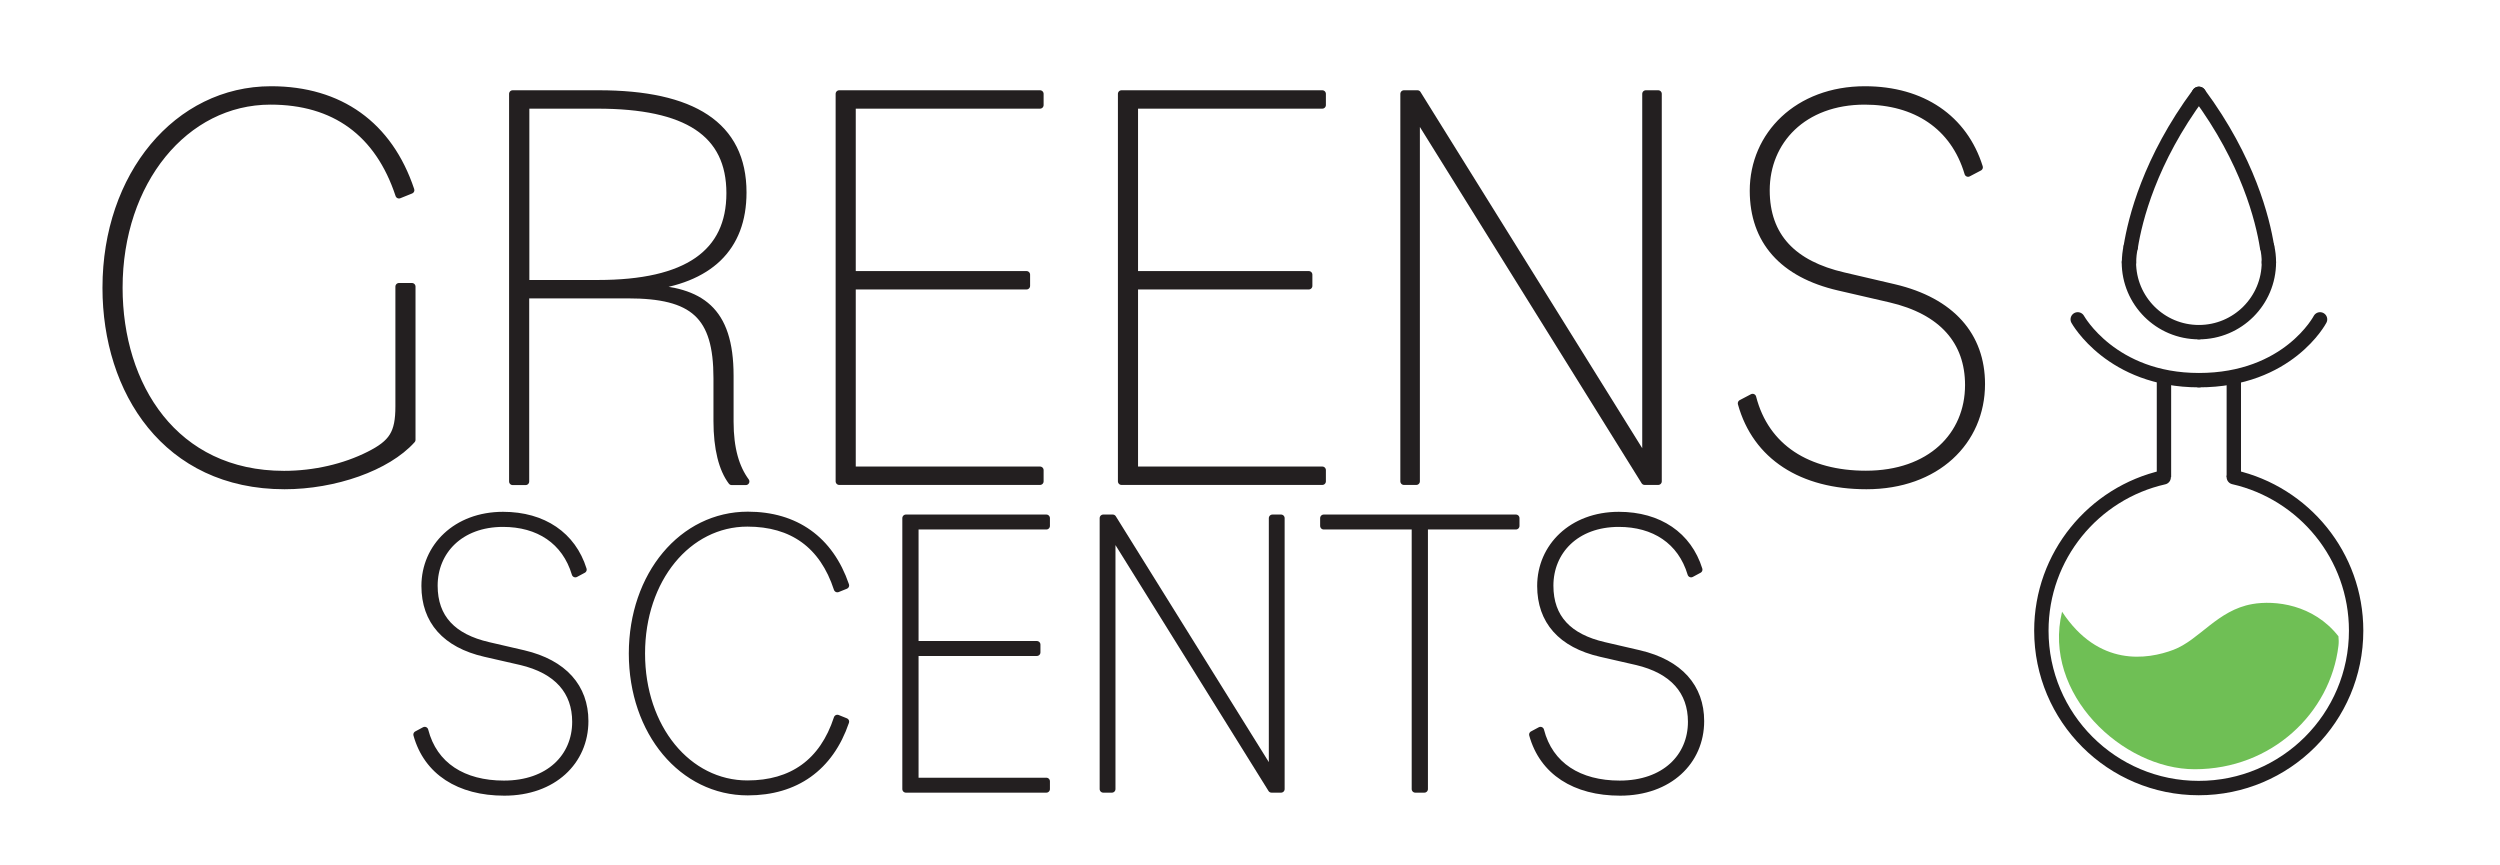 <?xml version="1.0" encoding="UTF-8"?>
<svg id="Layer_2" data-name="Layer 2" xmlns="http://www.w3.org/2000/svg" viewBox="0 0 173.94 60.18">
  <defs>
    <style>
      .cls-1 {
        stroke-linecap: round;
      }

      .cls-1, .cls-2 {
        fill: none;
        stroke: #211e1f;
        stroke-miterlimit: 10;
      }

      .cls-3 {
        fill: #6fbf55;
      }

      .cls-4 {
        fill: #231f20;
        stroke: #231f20;
        stroke-linejoin: round;
        stroke-width: .5px;
      }
    </style>
  </defs>
  <g>
    <path class="cls-4" d="M7.38,20.01c0-7.8,4.94-13.76,11.48-13.76,4.78,0,8.21,2.45,9.72,6.98l-.82,.33c-1.43-4.33-4.49-6.53-8.94-6.53-5.96,0-10.54,5.6-10.54,12.99,0,6.82,3.84,12.99,11.48,12.99,2.12,0,4.21-.49,5.92-1.35,1.63-.82,2.08-1.51,2.08-3.39v-8.33h.9v10.66c-1.72,1.92-5.39,3.19-8.86,3.19-8.25,0-12.42-6.58-12.42-13.76Z"/>
    <path class="cls-4" d="M35.68,6.53h5.96c6.53,0,10.05,2.16,10.05,6.86,0,3.88-2.37,6.09-6.74,6.58v.08c3.76,.16,5.84,1.47,5.84,6.09v3.19c0,1.92,.41,3.23,1.1,4.17h-.98c-.65-.86-1.02-2.29-1.02-4.21v-2.98c0-4.37-1.63-5.8-6.21-5.8h-7.11v12.99h-.9V6.53Zm.9,.78v12.42h5.02c6.21,0,9.19-2.12,9.19-6.29s-2.98-6.13-9.23-6.13h-4.98Z"/>
    <path class="cls-4" d="M58.39,6.53h13.97v.78h-13.07v11.8h12.13v.78h-12.13v12.82h13.07v.78h-13.97V6.53Z"/>
    <path class="cls-4" d="M78.03,6.53h13.97v.78h-13.07v11.8h12.13v.78h-12.13v12.82h13.07v.78h-13.97V6.53Z"/>
    <path class="cls-4" d="M97.68,6.53h.94l15.89,25.53V6.53h.86v26.96h-.94l-15.89-25.53v25.53h-.86V6.53Z"/>
    <path class="cls-4" d="M121.16,28.06l.78-.41c.9,3.51,3.84,5.35,7.88,5.35,4.49,0,7.15-2.7,7.15-6.21,0-3.02-1.8-5.15-5.47-6l-3.55-.82c-3.92-.9-5.96-3.23-5.96-6.7,0-3.88,3.1-7.02,7.76-7.02,4,0,6.9,2,7.96,5.39l-.78,.41c-.98-3.31-3.68-5.02-7.19-5.02-4.29,0-6.86,2.78-6.86,6.21,0,3.23,1.88,5.15,5.39,5.96l3.51,.82c4,.94,6.08,3.35,6.08,6.7,0,4-3.14,7.07-8,7.07-4.49,0-7.68-2.04-8.7-5.72Z"/>
  </g>
  <g>
    <path class="cls-4" d="M29.01,51.11l.54-.29c.63,2.46,2.68,3.74,5.51,3.74,3.14,0,5-1.89,5-4.34,0-2.11-1.26-3.6-3.83-4.2l-2.49-.57c-2.74-.63-4.17-2.26-4.17-4.68,0-2.71,2.17-4.91,5.43-4.91,2.8,0,4.83,1.4,5.57,3.77l-.54,.29c-.69-2.31-2.57-3.51-5.03-3.51-3,0-4.8,1.94-4.8,4.34,0,2.26,1.31,3.6,3.77,4.17l2.46,.57c2.8,.66,4.26,2.34,4.26,4.68,0,2.8-2.2,4.94-5.6,4.94-3.14,0-5.37-1.43-6.08-4Z"/>
    <path class="cls-4" d="M44,45.48c0-5.48,3.49-9.63,8.03-9.63,3.31,0,5.71,1.69,6.8,4.88l-.57,.23c-1-3.06-3.14-4.57-6.26-4.57-4.14,0-7.37,3.89-7.37,9.08s3.23,9.08,7.37,9.08c3.11,0,5.26-1.51,6.26-4.57l.57,.23c-1.09,3.2-3.49,4.88-6.8,4.88-4.54,0-8.03-4.14-8.03-9.63Z"/>
    <path class="cls-4" d="M63.03,36.05h9.77v.54h-9.14v8.26h8.48v.54h-8.48v8.97h9.14v.54h-9.77v-18.85Z"/>
    <path class="cls-4" d="M76.76,36.05h.66l11.11,17.85v-17.85h.6v18.85h-.66l-11.11-17.85v17.85h-.6v-18.85Z"/>
    <path class="cls-4" d="M98.47,36.59h-6.37v-.54h13.37v.54h-6.37v18.31h-.63v-18.31Z"/>
    <path class="cls-4" d="M106.64,51.11l.54-.29c.63,2.46,2.69,3.74,5.51,3.74,3.14,0,5-1.89,5-4.34,0-2.11-1.26-3.6-3.83-4.2l-2.49-.57c-2.74-.63-4.17-2.26-4.17-4.68,0-2.71,2.17-4.91,5.43-4.91,2.8,0,4.83,1.4,5.57,3.77l-.54,.29c-.69-2.31-2.57-3.51-5.03-3.51-3,0-4.8,1.94-4.8,4.34,0,2.26,1.31,3.6,3.77,4.17l2.46,.57c2.8,.66,4.26,2.34,4.26,4.68,0,2.8-2.2,4.94-5.6,4.94-3.14,0-5.37-1.43-6.08-4Z"/>
  </g>
  <path class="cls-3" d="M156.7,42.03c-2.41,.42-3.68,2.5-5.48,3.18s-5.21,1.22-7.75-2.65c-1.39,5.71,4.21,10.96,9.23,10.96,5.34,0,9.44-3.9,10-8.59,.03-.25,.02-.42,0-.66-1.75-2.23-4.42-2.52-6.01-2.24Z"/>
  <g>
    <path class="cls-1" d="M152.99,23.11c-2.69,0-4.87-2.18-4.87-4.87"/>
    <path class="cls-1" d="M148.13,18.25c0-.37,.04-.73,.12-1.08"/>
    <path class="cls-1" d="M148.25,17.17c.3-1.88,1.31-6.01,4.74-10.64"/>
    <line class="cls-2" x1="150.56" y1="26.17" x2="150.56" y2="33.2"/>
    <path class="cls-1" d="M152.99,23.11c2.69,0,4.87-2.18,4.87-4.87"/>
    <path class="cls-1" d="M157.86,18.25c0-.37-.04-.73-.12-1.08"/>
    <path class="cls-1" d="M157.73,17.17c-.3-1.88-1.31-6.01-4.74-10.64"/>
    <line class="cls-2" x1="155.42" y1="26.17" x2="155.42" y2="33.2"/>
    <path class="cls-1" d="M155.42,33.2c4.87,1.11,8.51,5.47,8.51,10.68,0,6.05-4.9,10.95-10.95,10.95s-10.95-4.9-10.95-10.95c0-5.21,3.64-9.57,8.51-10.67"/>
    <path class="cls-1" d="M144.56,22.22s2.34,4.23,8.43,4.23"/>
    <path class="cls-1" d="M161.42,22.22s-2.21,4.23-8.43,4.23"/>
  </g>
</svg>